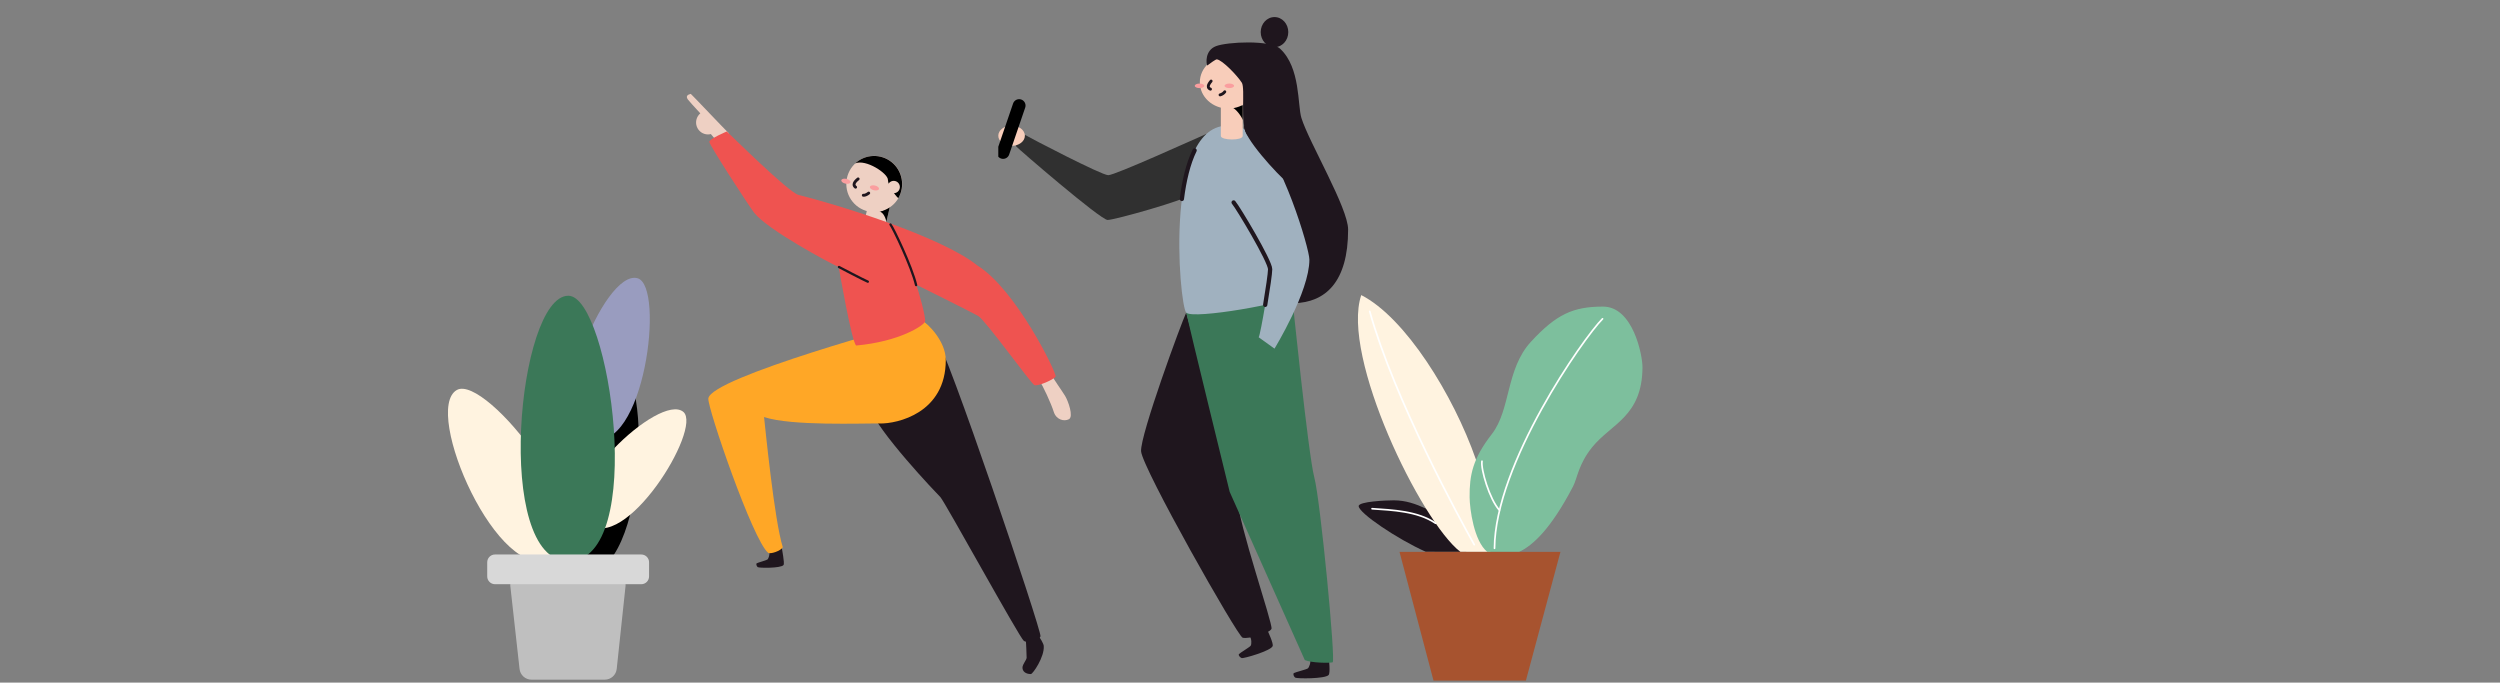 <svg width="586" height="160" viewBox="0 0 586 160" fill="none" xmlns="http://www.w3.org/2000/svg">
<rect x="0" y="0" width="586" height="160" fill="#808080" stroke="none"/>
<path d="M144.626 85.087C153.176 86.712 151.65 137.737 135.239 134.65C119.741 131.72 134.195 83.121 144.626 85.087Z" fill="black"/>
<path d="M107.087 91.413C113.891 87.566 142.371 123.403 129.344 130.77C117.036 137.731 98.802 96.097 107.087 91.413Z" fill="#FFF3E0"/>
<path d="M141.759 159.312H124.578C123.886 159.312 123.219 159.057 122.703 158.595C122.188 158.133 121.86 157.498 121.784 156.81L119.615 137.33C119.571 136.937 119.611 136.539 119.731 136.162C119.852 135.786 120.051 135.439 120.314 135.144C120.578 134.849 120.901 134.614 121.262 134.452C121.623 134.291 122.014 134.207 122.409 134.207H143.838C144.232 134.207 144.623 134.289 144.983 134.45C145.343 134.61 145.666 134.845 145.929 135.138C146.193 135.431 146.392 135.777 146.513 136.152C146.634 136.528 146.675 136.924 146.632 137.316L144.558 156.797C144.484 157.487 144.157 158.126 143.64 158.59C143.124 159.055 142.454 159.312 141.759 159.312Z" fill="#BFBFBF"/>
<path d="M149.453 65.224C155.965 67.118 150.974 106.52 138.505 102.879C126.733 99.455 141.529 62.92 149.453 65.224Z" fill="#999CBF"/>
<path d="M160.19 96.561C164.69 100.444 146.384 130.112 137.735 122.66C129.568 115.654 154.696 91.836 160.19 96.561Z" fill="#FFF3E0"/>
<path d="M133.214 69.322C142.961 69.322 151.884 131.552 133.214 131.552C115.583 131.552 121.348 69.322 133.214 69.322Z" fill="#3B7858"/>
<path d="M150.317 129.973H116.028C115.021 129.973 114.205 130.789 114.205 131.795V135.116C114.205 136.123 115.021 136.939 116.028 136.939H150.317C151.324 136.939 152.14 136.123 152.14 135.116V131.795C152.14 130.789 151.324 129.973 150.317 129.973Z" fill="#D8D8D8"/>
<path d="M343.686 129.355V128.905L342.606 127.555L340.131 124.518L337.476 121.305C337.476 121.305 334.92 119.536 334.263 119.23C331.869 118.123 329.511 117.277 326.694 117.277C324.962 117.277 318.486 117.538 318.473 118.627C318.473 120.243 327.54 126.358 334.191 129.328C337.089 129.355 343.686 129.355 343.686 129.355Z" fill="#1F161E"/>
<path d="M342.313 129.355C333.084 122.267 314.247 83.523 319.076 69.168C329.362 74.41 340.648 92.487 345.972 107.75C346.253 108.743 346.479 109.751 346.647 110.77L348.807 120.67L349.347 129.355H342.313Z" fill="#FFF3E0"/>
<path d="M348.612 129.354C345.498 126.825 344.504 119.337 344.477 116.543C344.427 111.327 345.228 107.484 349.688 101.747C354.147 96.009 352.946 86.487 358.886 80.071C364.825 73.654 368.731 71.867 375.76 71.867C382.789 71.867 385.017 83.261 384.999 86.127C384.918 97.683 377.632 99.317 373.195 104.838C369.969 108.843 369.717 112.119 368.74 113.991C363.493 124.066 359.246 127.873 356.096 129.354" fill="#7DBF9D"/>
<path d="M350.314 128.518C350.404 108.795 371.19 79.172 375.631 74.731" stroke="white" stroke-width="0.4" stroke-linecap="round" stroke-linejoin="round"/>
<path d="M351.452 119.568C349.153 117.062 347.06 109.956 347.375 108.111" stroke="white" stroke-width="0.4" stroke-linecap="round" stroke-linejoin="round"/>
<path d="M345.562 127.667C342.304 121.88 326.847 93.728 321.064 72.988" stroke="white" stroke-width="0.4" stroke-linecap="round" stroke-linejoin="round"/>
<path d="M356.096 129.354H365.77L357.671 159.526H336.012L328.043 129.354H356.096Z" fill="#A7532F"/>
<path d="M321.617 119.244C326.338 119.568 332.278 119.784 336.489 122.642" stroke="white" stroke-width="0.4" stroke-linecap="round" stroke-linejoin="round"/>
<g clip-path="url(#clip0_8997_281165)">
<path d="M246.665 88.152C246.873 88.75 248.892 91.547 249.649 92.784C250.406 94.022 251.677 97.661 250.562 98.259C249.447 98.856 247.579 98.419 246.987 96.503C246.395 94.586 244.387 90.268 243.685 89.321C242.983 88.374 246.665 88.152 246.665 88.152Z" fill="#EED0C3"/>
<path d="M170.891 31.3C169.913 30.367 161.992 22 161.914 22C161.176 22.18 160.692 22.539 161.228 23.306C161.436 23.603 162.69 24.997 164.153 26.57C163.716 26.94 163.402 27.437 163.255 27.992C163.108 28.547 163.135 29.134 163.332 29.674C163.528 30.213 163.885 30.679 164.354 31.008C164.823 31.337 165.382 31.513 165.954 31.512C166.181 31.51 166.407 31.48 166.627 31.424L167.884 32.923L169.753 32.159L169.503 31.881L170.891 31.3Z" fill="#EED0C3"/>
<path d="M183.215 128.164C183.238 128.582 183.986 132.013 183.654 132.444C183.053 133.227 177.856 133.162 177.599 132.93C177.342 132.698 177.17 132.196 177.378 132.039C177.586 131.882 179.627 131.35 179.893 131.141C180.16 130.932 180.495 129.878 180.319 129.329" fill="#1F161E"/>
<path d="M219.236 78.928C221.511 80.534 244.263 148.083 243.892 149.154C243.522 150.225 240.928 150.819 239.992 150.225C239.056 149.631 221.384 117.486 220.435 116.533C219.486 115.58 205.617 101.06 203.722 95.344C201.827 89.628 219.236 78.928 219.236 78.928Z" fill="#1F161E"/>
<path d="M216.067 75.088C217.507 75.845 221.69 79.984 221.69 84.388C221.69 96.829 210.314 99.339 206.258 99.267C202.201 99.195 185.44 99.897 179.095 97.752C179.368 100.165 181.497 121.932 183.486 128.271C183.005 129.165 180.502 129.955 180.054 129.577C176.453 126.639 165.827 95.601 166.032 93.421C166.494 88.498 213.431 75.728 216.067 75.088Z" fill="#FFA726"/>
<path d="M202.252 53.45C202.048 54.344 206.942 55.555 207.167 54.592L208.551 48.592L203.637 47.463L202.252 53.45Z" fill="#EED0C3"/>
<path d="M207.723 52.176C207.846 51.641 207.056 49.519 206.049 49.614C207.297 49.47 208.194 48.207 208.552 48.592L207.723 52.176Z" fill="black"/>
<path d="M204.928 49.709C208.546 49.709 211.48 46.762 211.48 43.128C211.48 39.493 208.546 36.547 204.928 36.547C201.309 36.547 198.375 39.493 198.375 43.128C198.375 46.762 201.309 49.709 204.928 49.709Z" fill="#EED0C3"/>
<path d="M199.34 42.732C199.411 42.424 198.992 42.064 198.405 41.928C197.817 41.791 197.283 41.929 197.212 42.236C197.141 42.544 197.56 42.904 198.148 43.041C198.735 43.177 199.269 43.039 199.34 42.732Z" fill="#FA9E9F"/>
<path d="M206.032 44.288C206.103 43.981 205.684 43.621 205.096 43.484C204.509 43.347 203.975 43.486 203.904 43.793C203.833 44.1 204.252 44.461 204.839 44.597C205.427 44.734 205.961 44.596 206.032 44.288Z" fill="#FA9E9F"/>
<path d="M201.142 41.935C200.875 42.174 199.578 43.134 200.544 43.871" stroke="#1F161E" stroke-width="0.69" stroke-miterlimit="10" stroke-linecap="round"/>
<path d="M202.367 45.771C202.692 45.833 203.274 45.559 203.619 45.262" stroke="#1F161E" stroke-width="0.69" stroke-miterlimit="10" stroke-linecap="round"/>
<path d="M208.129 42.144C208.145 40.658 202.961 37.231 200.465 38.298C201.619 37.231 203.117 36.616 204.685 36.564C206.253 36.512 207.788 37.027 209.01 38.015C210.232 39.003 211.061 40.399 211.345 41.948C211.63 43.498 211.351 45.099 210.56 46.459C209.858 45.829 208.129 43.544 208.129 42.144Z" fill="black"/>
<path d="M209.488 45.291C210.285 45.291 210.931 44.642 210.931 43.842C210.931 43.041 210.285 42.393 209.488 42.393C208.691 42.393 208.045 43.041 208.045 43.842C208.045 44.642 208.691 45.291 209.488 45.291Z" fill="#EED0C3"/>
<path d="M170.364 30.814C171.06 31.428 184.86 45.132 187.191 45.7C195.044 47.613 220.454 55.255 229.119 62.25C238.168 67.845 247.776 87.559 247.428 88.257C247.08 88.956 243.242 90.621 242.458 90.272C241.675 89.922 230.949 75.011 229.292 74.061C227.634 73.111 214.734 66.716 214.734 66.716C215.341 68.204 217.087 74.511 216.824 75.386C216.56 76.261 210.941 80.057 200.696 80.991C199.649 80.377 196.597 62.603 196.597 62.603C194.416 61.623 179.985 53.91 176.806 49.904C175.574 48.351 166.256 33.968 166.256 33.256C166.256 32.545 170.364 30.814 170.364 30.814Z" fill="#EF5350"/>
<path d="M203.413 66.023C202.506 65.651 196.652 62.586 196.652 62.586" stroke="#1F161E" stroke-width="0.55" stroke-miterlimit="10" stroke-linecap="round"/>
<path d="M208.725 52.623C209.342 53.377 213.717 62.478 214.734 66.826" stroke="#1F161E" stroke-width="0.55" stroke-miterlimit="10" stroke-linecap="round"/>
<path d="M243.401 149.088C243.755 149.414 244.613 150.86 244.655 151.399C244.866 153.978 242.087 157.996 241.639 158C240.339 158 239.666 157.308 239.666 156.498C239.666 155.688 240.641 154.699 240.641 154.157C240.641 153.616 240.521 150.377 240.43 149.897" fill="#1F161E"/>
</g>
<g clip-path="url(#clip1_8997_281165)">
<path d="M311.489 154.262C311.522 154.763 311.855 157.694 311.434 158.212C310.662 159.15 303.914 159.102 303.581 158.832C303.248 158.561 303.021 157.958 303.292 157.769C303.563 157.579 306.202 156.929 306.547 156.679C306.891 156.428 307.315 155.166 307.085 154.512" fill="#1F161E"/>
<path d="M278.049 73.279C276.899 75.689 267.245 101.948 267.469 105.776C267.692 109.605 290.032 149.055 291.265 149.471C292.499 149.887 297.625 148.432 298.038 147.396C298.452 146.36 290.255 122.817 290.032 116.788" fill="#1F161E"/>
<path d="M278.049 73.279C278.627 76.119 288.234 115.285 288.234 115.285L305.847 154.725C307.312 155.385 311.621 155.456 312.375 155.246C313.129 155.036 309.508 117.269 308.077 111.917C306.645 106.565 302.878 69.41 302.878 69.41C302.878 69.41 283.145 69.711 278.049 73.279Z" fill="#3B7858"/>
<path d="M282.808 31.375C279.901 32.631 261.366 41.063 259.773 41.063C258.18 41.063 241.237 32.211 240.241 31.615C239.293 32.492 237.847 33.873 238.198 34.323C238.55 34.774 257.979 51.56 259.627 51.56C261.274 51.56 277.961 46.865 279.257 45.575" fill="#303030"/>
<path d="M289.099 29.545C272.441 27.02 276.409 71.591 278.05 73.28C279.69 74.969 302.158 70.911 303.618 69.313C305.079 67.715 300.788 29.968 289.099 29.545Z" fill="#A0B1BF"/>
<path d="M297.061 147.678C297.258 148.141 298.547 150.839 298.309 151.452C297.881 152.562 291.444 154.417 291.038 154.252C290.632 154.086 290.214 153.575 290.408 153.321C290.602 153.067 292.905 151.706 293.154 151.367C293.403 151.029 293.388 149.712 292.949 149.154" fill="#1F161E"/>
<path d="M286.166 31.866C286.166 32.929 291.291 33.011 291.291 31.866V24.758H286.166V31.866Z" fill="#F8CDBA"/>
<path d="M291.295 28.187C291.295 27.676 289.409 24.893 288.432 25.191C289.636 24.795 290.852 24.47 291.295 24.744V28.187Z" fill="black"/>
<path d="M287.902 25.448C291.58 25.448 294.561 22.691 294.561 19.29C294.561 15.89 291.58 13.133 287.902 13.133C284.224 13.133 281.242 15.89 281.242 19.29C281.242 22.691 284.224 25.448 287.902 25.448Z" fill="#F8CDBA"/>
<path d="M281.17 20.652C281.784 20.652 282.283 20.412 282.283 20.117C282.283 19.822 281.784 19.582 281.17 19.582C280.555 19.582 280.057 19.822 280.057 20.117C280.057 20.412 280.555 20.652 281.17 20.652Z" fill="#FA9E9F"/>
<path d="M288.154 20.652C288.769 20.652 289.267 20.412 289.267 20.117C289.267 19.822 288.769 19.582 288.154 19.582C287.539 19.582 287.041 19.822 287.041 20.117C287.041 20.412 287.539 20.652 288.154 20.652Z" fill="#FA9E9F"/>
<path d="M283.881 19.006C283.673 19.28 282.604 20.431 283.731 20.898" stroke="#1F161E" stroke-width="0.69" stroke-miterlimit="10" stroke-linecap="round"/>
<path d="M285.986 22.241C286.435 22.129 286.825 21.871 287.085 21.514" stroke="#1F161E" stroke-width="0.69" stroke-miterlimit="10" stroke-linecap="round"/>
<path d="M291.966 20.939C292.777 20.939 293.434 20.332 293.434 19.582C293.434 18.832 292.777 18.225 291.966 18.225C291.155 18.225 290.498 18.832 290.498 19.582C290.498 20.332 291.155 20.939 291.966 20.939Z" fill="#F8CDBA"/>
<path d="M303.31 71.073C310.695 70.887 315.999 66.107 315.999 53.809C315.999 48.732 306.869 33.444 305.057 27.669C304.119 24.687 304.873 15.913 300.089 11.448C297.782 9.299 287.641 9.806 285.023 10.819C282.406 11.831 282.713 14.881 282.98 15.358C283.606 14.87 284.979 13.882 285.225 13.912C286.51 14.058 290.017 17.707 291.082 19.383C291.946 20.737 290.614 29.145 292.301 31.549C293.989 33.952 299.964 32.69 299.964 32.69" fill="#1F161E"/>
<path d="M289.158 47.451C290.18 48.632 297.721 61.215 297.721 63.107C297.721 64.999 295.484 78.411 295.038 79.061C296.059 79.768 298.743 81.718 298.743 81.718C298.743 81.718 306.922 68.364 306.922 60.862C306.922 58.202 300.405 36.578 294.141 31.615" fill="#A0B1BF"/>
<path d="M289.158 47.451C290.18 48.633 297.721 61.215 297.721 63.107C297.721 64.045 297.169 67.816 296.561 71.458" stroke="#1F161E" stroke-linecap="round" stroke-linejoin="round"/>
<path d="M291.628 29.523C291.317 32.021 299.199 40.737 302.271 43.29C305.339 39.715 303.497 30.86 303.497 30.86L297.237 28.186L291.628 29.523Z" fill="#1F161E"/>
<path d="M298.742 11.055C300.528 11.055 301.975 9.475 301.975 7.527C301.975 5.579 300.528 4 298.742 4C296.957 4 295.51 5.579 295.51 7.527C295.51 9.475 296.957 11.055 298.742 11.055Z" fill="#1F161E"/>
<path d="M280.019 35.254C278.503 38.331 277.566 42.363 277.031 46.635" stroke="#1F161E" stroke-linecap="round" stroke-linejoin="round"/>
<path d="M237.116 34.192C238.836 34.192 240.231 33.128 240.231 31.816C240.231 30.503 238.836 29.439 237.116 29.439C235.395 29.439 234 30.503 234 31.816C234 33.128 235.395 34.192 237.116 34.192Z" fill="#F8CDBA"/>
<path d="M238.887 24.744L235.127 35.739" stroke="black" stroke-width="3" stroke-miterlimit="10" stroke-linecap="round"/>
</g>
<defs>
<clipPath id="clip0_8997_281165">
<rect width="90" height="136" fill="white" transform="translate(161 22)"/>
</clipPath>
<clipPath id="clip1_8997_281165">
<rect width="82" height="155" fill="white" transform="translate(234 4)"/>
</clipPath>
</defs>
</svg>
